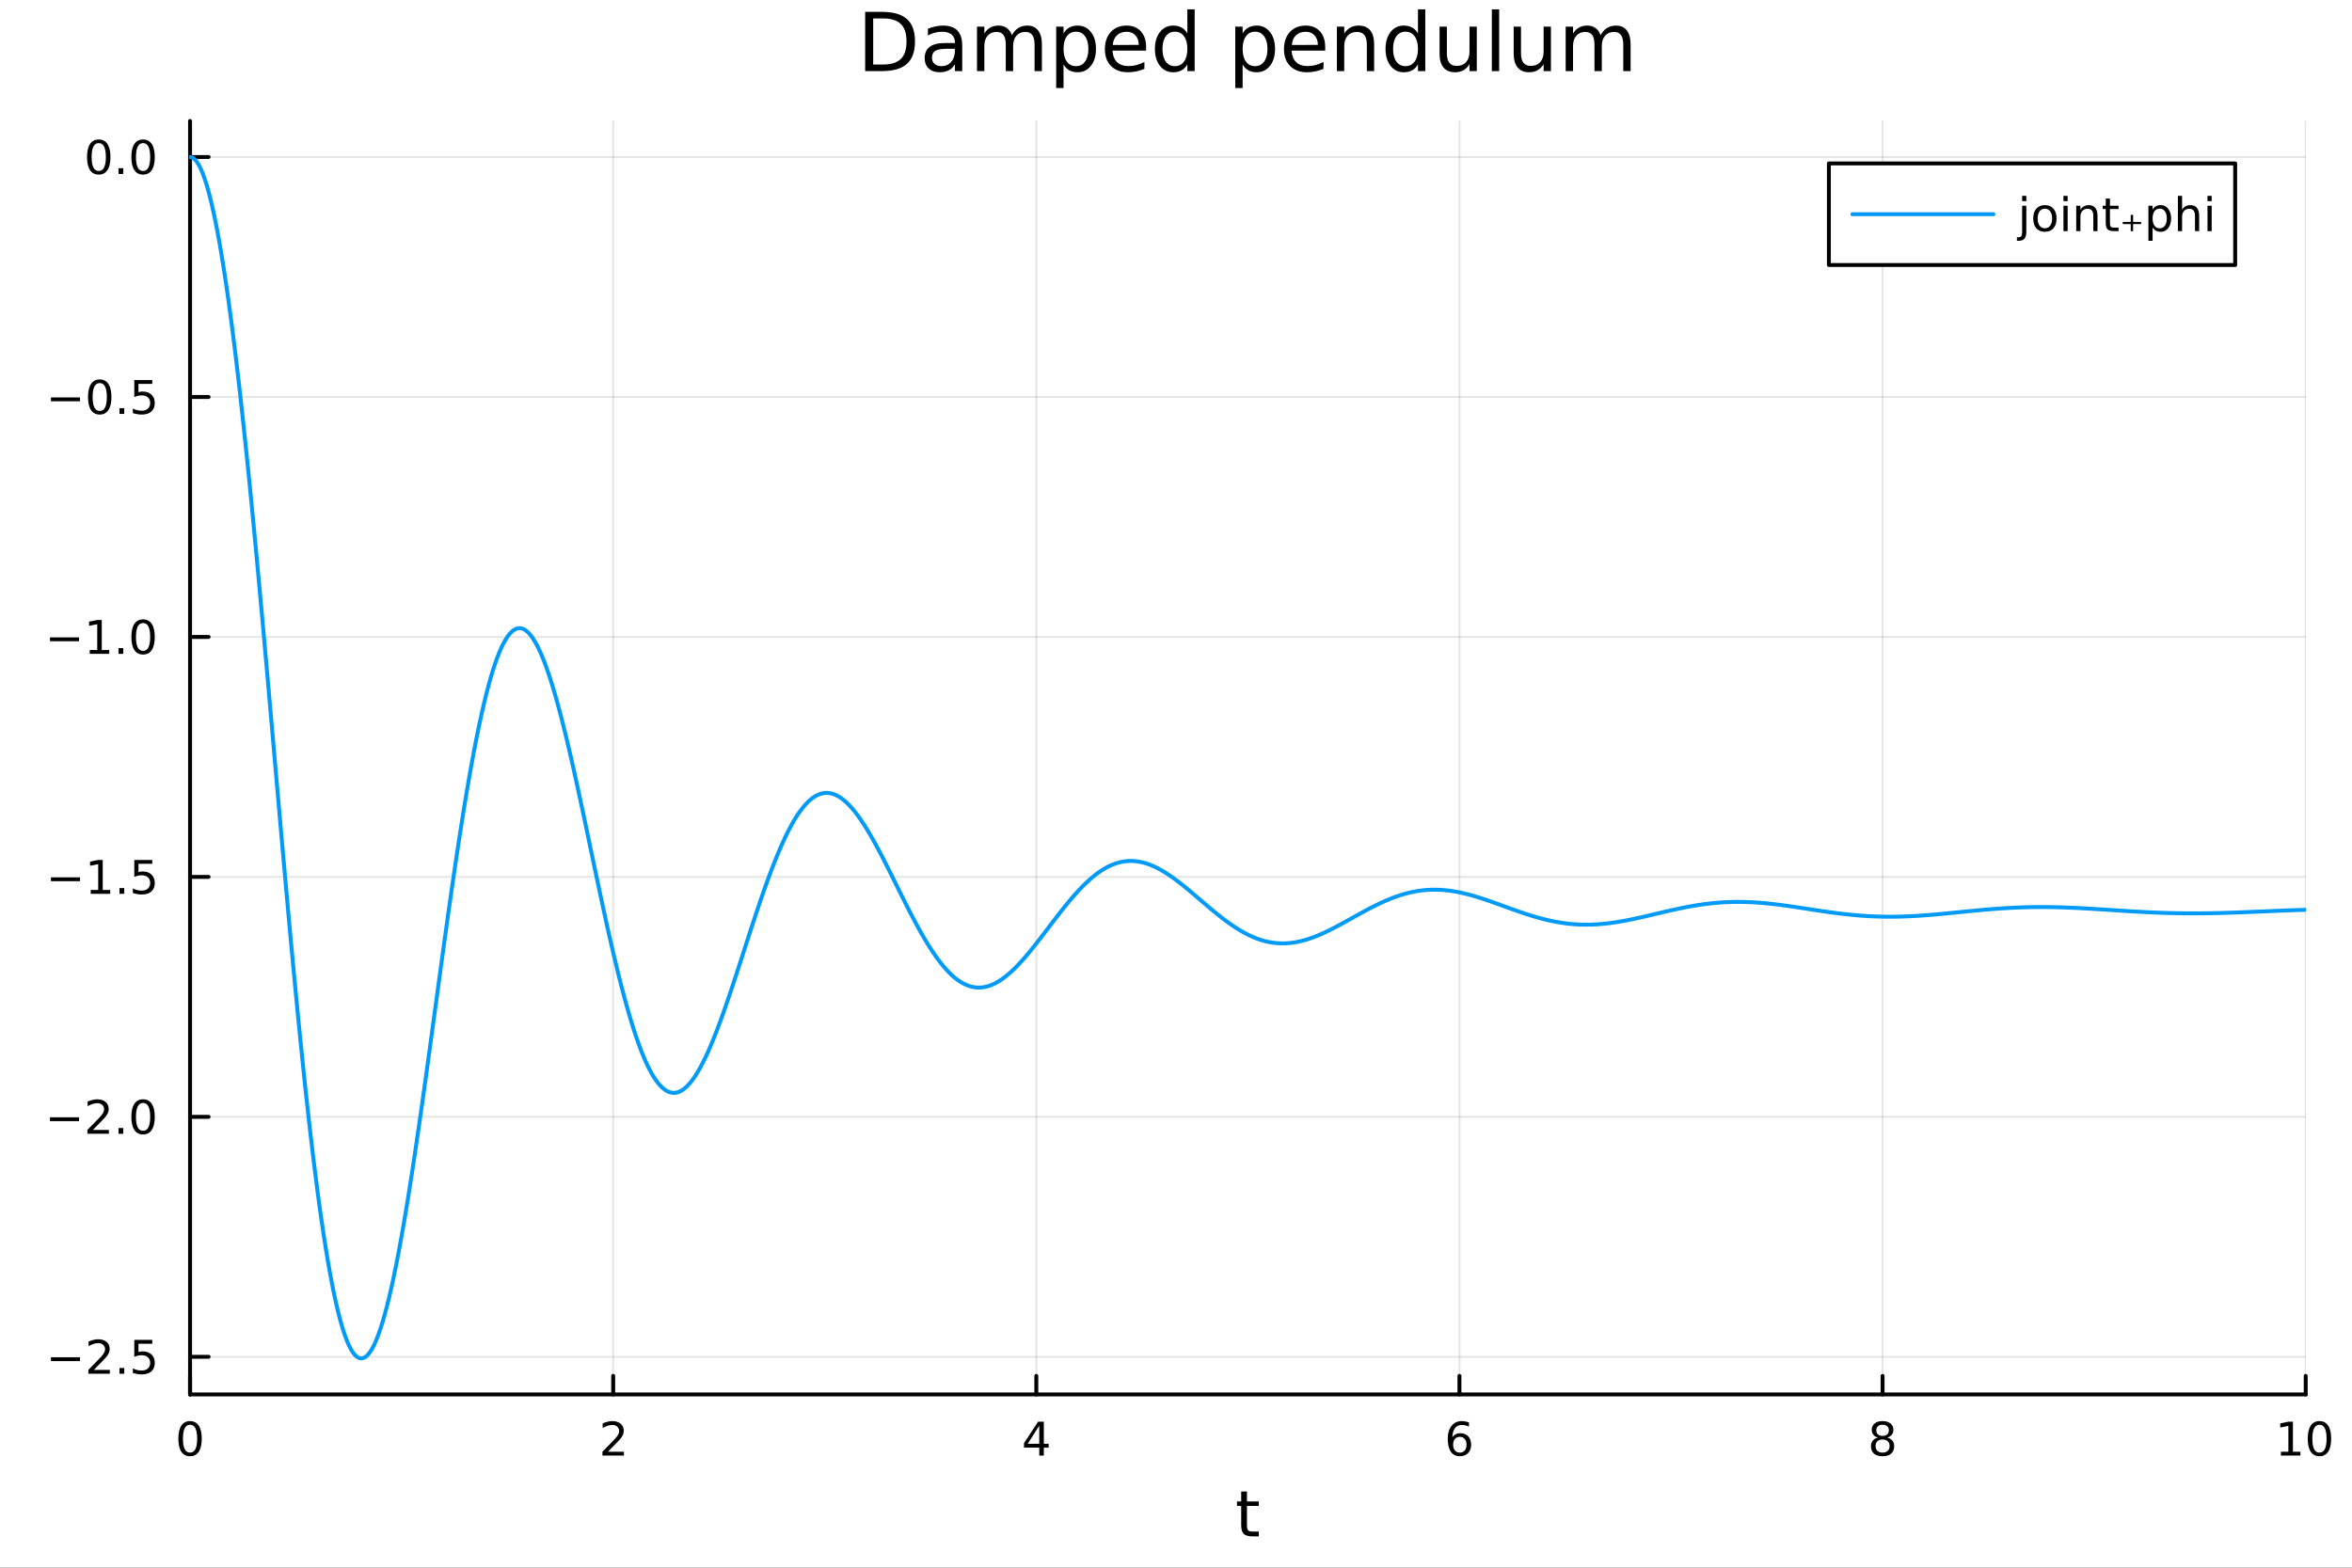 <?xml version="1.0" encoding="utf-8"?>
<svg xmlns="http://www.w3.org/2000/svg" xmlns:xlink="http://www.w3.org/1999/xlink" width="600" height="400" viewBox="0 0 2400 1600">
<rect x="0" y="0" width="2400" height="1600" fill="#333333" stroke="none"/>
<defs>
  <clipPath id="clip970">
    <rect x="0" y="0" width="2400" height="1600"/>
  </clipPath>
</defs>
<path clip-path="url(#clip970)" d="M0 1600 L2400 1600 L2400 0 L0 0  Z" fill="#ffffff" fill-rule="evenodd" fill-opacity="1"/>
<defs>
  <clipPath id="clip971">
    <rect x="480" y="0" width="1681" height="1600"/>
  </clipPath>
</defs>
<path clip-path="url(#clip970)" d="M193.936 1423.18 L2352.76 1423.18 L2352.76 123.472 L193.936 123.472  Z" fill="#ffffff" fill-rule="evenodd" fill-opacity="1"/>
<defs>
  <clipPath id="clip972">
    <rect x="193" y="123" width="2160" height="1301"/>
  </clipPath>
</defs>
<polyline clip-path="url(#clip972)" style="stroke:#000000; stroke-linecap:round; stroke-linejoin:round; stroke-width:2; stroke-opacity:0.1; fill:none" points="193.936,1423.18 193.936,123.472 "/>
<polyline clip-path="url(#clip972)" style="stroke:#000000; stroke-linecap:round; stroke-linejoin:round; stroke-width:2; stroke-opacity:0.1; fill:none" points="625.7,1423.18 625.7,123.472 "/>
<polyline clip-path="url(#clip972)" style="stroke:#000000; stroke-linecap:round; stroke-linejoin:round; stroke-width:2; stroke-opacity:0.1; fill:none" points="1057.46,1423.18 1057.46,123.472 "/>
<polyline clip-path="url(#clip972)" style="stroke:#000000; stroke-linecap:round; stroke-linejoin:round; stroke-width:2; stroke-opacity:0.1; fill:none" points="1489.23,1423.18 1489.23,123.472 "/>
<polyline clip-path="url(#clip972)" style="stroke:#000000; stroke-linecap:round; stroke-linejoin:round; stroke-width:2; stroke-opacity:0.1; fill:none" points="1920.99,1423.18 1920.99,123.472 "/>
<polyline clip-path="url(#clip972)" style="stroke:#000000; stroke-linecap:round; stroke-linejoin:round; stroke-width:2; stroke-opacity:0.1; fill:none" points="2352.76,1423.18 2352.76,123.472 "/>
<polyline clip-path="url(#clip972)" style="stroke:#000000; stroke-linecap:round; stroke-linejoin:round; stroke-width:2; stroke-opacity:0.1; fill:none" points="193.936,1384.78 2352.76,1384.78 "/>
<polyline clip-path="url(#clip972)" style="stroke:#000000; stroke-linecap:round; stroke-linejoin:round; stroke-width:2; stroke-opacity:0.1; fill:none" points="193.936,1139.87 2352.76,1139.87 "/>
<polyline clip-path="url(#clip972)" style="stroke:#000000; stroke-linecap:round; stroke-linejoin:round; stroke-width:2; stroke-opacity:0.1; fill:none" points="193.936,894.969 2352.76,894.969 "/>
<polyline clip-path="url(#clip972)" style="stroke:#000000; stroke-linecap:round; stroke-linejoin:round; stroke-width:2; stroke-opacity:0.1; fill:none" points="193.936,650.065 2352.76,650.065 "/>
<polyline clip-path="url(#clip972)" style="stroke:#000000; stroke-linecap:round; stroke-linejoin:round; stroke-width:2; stroke-opacity:0.1; fill:none" points="193.936,405.161 2352.76,405.161 "/>
<polyline clip-path="url(#clip972)" style="stroke:#000000; stroke-linecap:round; stroke-linejoin:round; stroke-width:2; stroke-opacity:0.1; fill:none" points="193.936,160.256 2352.76,160.256 "/>
<polyline clip-path="url(#clip970)" style="stroke:#000000; stroke-linecap:round; stroke-linejoin:round; stroke-width:4; stroke-opacity:1; fill:none" points="193.936,1423.18 2352.76,1423.18 "/>
<polyline clip-path="url(#clip970)" style="stroke:#000000; stroke-linecap:round; stroke-linejoin:round; stroke-width:4; stroke-opacity:1; fill:none" points="193.936,1423.18 193.936,1404.28 "/>
<polyline clip-path="url(#clip970)" style="stroke:#000000; stroke-linecap:round; stroke-linejoin:round; stroke-width:4; stroke-opacity:1; fill:none" points="625.7,1423.18 625.7,1404.28 "/>
<polyline clip-path="url(#clip970)" style="stroke:#000000; stroke-linecap:round; stroke-linejoin:round; stroke-width:4; stroke-opacity:1; fill:none" points="1057.46,1423.18 1057.46,1404.28 "/>
<polyline clip-path="url(#clip970)" style="stroke:#000000; stroke-linecap:round; stroke-linejoin:round; stroke-width:4; stroke-opacity:1; fill:none" points="1489.23,1423.18 1489.23,1404.28 "/>
<polyline clip-path="url(#clip970)" style="stroke:#000000; stroke-linecap:round; stroke-linejoin:round; stroke-width:4; stroke-opacity:1; fill:none" points="1920.99,1423.18 1920.99,1404.28 "/>
<polyline clip-path="url(#clip970)" style="stroke:#000000; stroke-linecap:round; stroke-linejoin:round; stroke-width:4; stroke-opacity:1; fill:none" points="2352.76,1423.18 2352.76,1404.28 "/>
<path clip-path="url(#clip970)" d="M193.936 1454.1 Q190.325 1454.1 188.496 1457.66 Q186.691 1461.2 186.691 1468.33 Q186.691 1475.44 188.496 1479.01 Q190.325 1482.55 193.936 1482.55 Q197.57 1482.55 199.376 1479.01 Q201.204 1475.44 201.204 1468.33 Q201.204 1461.2 199.376 1457.66 Q197.57 1454.1 193.936 1454.1 M193.936 1450.39 Q199.746 1450.39 202.802 1455 Q205.88 1459.58 205.88 1468.33 Q205.88 1477.06 202.802 1481.67 Q199.746 1486.25 193.936 1486.25 Q188.126 1486.25 185.047 1481.67 Q181.992 1477.06 181.992 1468.33 Q181.992 1459.58 185.047 1455 Q188.126 1450.39 193.936 1450.39 Z" fill="#000000" fill-rule="nonzero" fill-opacity="1" /><path clip-path="url(#clip970)" d="M620.353 1481.64 L636.672 1481.64 L636.672 1485.58 L614.728 1485.58 L614.728 1481.64 Q617.39 1478.89 621.973 1474.26 Q626.58 1469.61 627.76 1468.27 Q630.006 1465.74 630.885 1464.01 Q631.788 1462.25 631.788 1460.56 Q631.788 1457.8 629.843 1456.07 Q627.922 1454.33 624.82 1454.33 Q622.621 1454.33 620.168 1455.09 Q617.737 1455.86 614.959 1457.41 L614.959 1452.69 Q617.783 1451.55 620.237 1450.97 Q622.691 1450.39 624.728 1450.39 Q630.098 1450.39 633.293 1453.08 Q636.487 1455.77 636.487 1460.26 Q636.487 1462.39 635.677 1464.31 Q634.89 1466.2 632.783 1468.8 Q632.205 1469.47 629.103 1472.69 Q626.001 1475.88 620.353 1481.64 Z" fill="#000000" fill-rule="nonzero" fill-opacity="1" /><path clip-path="url(#clip970)" d="M1060.47 1455.09 L1048.67 1473.54 L1060.47 1473.54 L1060.47 1455.09 M1059.25 1451.02 L1065.13 1451.02 L1065.13 1473.54 L1070.06 1473.54 L1070.06 1477.43 L1065.13 1477.43 L1065.13 1485.58 L1060.47 1485.58 L1060.47 1477.43 L1044.87 1477.43 L1044.87 1472.92 L1059.25 1451.02 Z" fill="#000000" fill-rule="nonzero" fill-opacity="1" /><path clip-path="url(#clip970)" d="M1489.63 1466.44 Q1486.48 1466.44 1484.63 1468.59 Q1482.8 1470.74 1482.8 1474.49 Q1482.8 1478.22 1484.63 1480.39 Q1486.48 1482.55 1489.63 1482.55 Q1492.78 1482.55 1494.61 1480.39 Q1496.46 1478.22 1496.46 1474.49 Q1496.46 1470.74 1494.61 1468.59 Q1492.78 1466.44 1489.63 1466.44 M1498.92 1451.78 L1498.92 1456.04 Q1497.16 1455.21 1495.35 1454.77 Q1493.57 1454.33 1491.81 1454.33 Q1487.18 1454.33 1484.73 1457.45 Q1482.3 1460.58 1481.95 1466.9 Q1483.31 1464.89 1485.37 1463.82 Q1487.43 1462.73 1489.91 1462.73 Q1495.12 1462.73 1498.13 1465.9 Q1501.16 1469.05 1501.16 1474.49 Q1501.16 1479.82 1498.01 1483.03 Q1494.86 1486.25 1489.63 1486.25 Q1483.64 1486.25 1480.47 1481.67 Q1477.3 1477.06 1477.3 1468.33 Q1477.3 1460.14 1481.18 1455.28 Q1485.07 1450.39 1491.62 1450.39 Q1493.38 1450.39 1495.17 1450.74 Q1496.97 1451.09 1498.92 1451.78 Z" fill="#000000" fill-rule="nonzero" fill-opacity="1" /><path clip-path="url(#clip970)" d="M1920.99 1469.17 Q1917.66 1469.17 1915.74 1470.95 Q1913.84 1472.73 1913.84 1475.86 Q1913.84 1478.98 1915.74 1480.77 Q1917.66 1482.55 1920.99 1482.55 Q1924.33 1482.55 1926.25 1480.77 Q1928.17 1478.96 1928.17 1475.86 Q1928.17 1472.73 1926.25 1470.95 Q1924.35 1469.17 1920.99 1469.17 M1916.32 1467.18 Q1913.31 1466.44 1911.62 1464.38 Q1909.95 1462.32 1909.95 1459.35 Q1909.95 1455.21 1912.89 1452.8 Q1915.85 1450.39 1920.99 1450.39 Q1926.15 1450.39 1929.09 1452.8 Q1932.03 1455.21 1932.03 1459.35 Q1932.03 1462.32 1930.34 1464.38 Q1928.68 1466.44 1925.69 1467.18 Q1929.07 1467.96 1930.95 1470.26 Q1932.84 1472.55 1932.84 1475.86 Q1932.84 1480.88 1929.77 1483.57 Q1926.71 1486.25 1920.99 1486.25 Q1915.27 1486.25 1912.2 1483.57 Q1909.14 1480.88 1909.14 1475.86 Q1909.14 1472.55 1911.04 1470.26 Q1912.94 1467.96 1916.32 1467.18 M1914.6 1459.79 Q1914.6 1462.48 1916.27 1463.98 Q1917.96 1465.49 1920.99 1465.49 Q1924 1465.49 1925.69 1463.98 Q1927.4 1462.48 1927.4 1459.79 Q1927.4 1457.11 1925.69 1455.6 Q1924 1454.1 1920.99 1454.1 Q1917.96 1454.1 1916.27 1455.6 Q1914.6 1457.11 1914.6 1459.79 Z" fill="#000000" fill-rule="nonzero" fill-opacity="1" /><path clip-path="url(#clip970)" d="M2327.44 1481.64 L2335.08 1481.64 L2335.08 1455.28 L2326.77 1456.95 L2326.77 1452.69 L2335.04 1451.02 L2339.71 1451.02 L2339.71 1481.64 L2347.35 1481.64 L2347.35 1485.58 L2327.44 1485.58 L2327.44 1481.64 Z" fill="#000000" fill-rule="nonzero" fill-opacity="1" /><path clip-path="url(#clip970)" d="M2366.8 1454.1 Q2363.18 1454.1 2361.36 1457.66 Q2359.55 1461.2 2359.55 1468.33 Q2359.55 1475.44 2361.36 1479.01 Q2363.18 1482.55 2366.8 1482.55 Q2370.43 1482.55 2372.23 1479.01 Q2374.06 1475.44 2374.06 1468.33 Q2374.06 1461.2 2372.23 1457.66 Q2370.43 1454.1 2366.8 1454.1 M2366.8 1450.39 Q2372.61 1450.39 2375.66 1455 Q2378.74 1459.58 2378.74 1468.33 Q2378.74 1477.06 2375.66 1481.67 Q2372.61 1486.25 2366.8 1486.25 Q2360.99 1486.25 2357.91 1481.67 Q2354.85 1477.06 2354.85 1468.33 Q2354.85 1459.58 2357.91 1455 Q2360.99 1450.39 2366.8 1450.39 Z" fill="#000000" fill-rule="nonzero" fill-opacity="1" /><path clip-path="url(#clip970)" d="M1272.41 1522.27 L1272.41 1532.4 L1284.47 1532.4 L1284.47 1536.95 L1272.41 1536.95 L1272.41 1556.3 Q1272.41 1560.66 1273.58 1561.9 Q1274.79 1563.14 1278.45 1563.14 L1284.47 1563.14 L1284.47 1568.04 L1278.45 1568.04 Q1271.67 1568.04 1269.1 1565.53 Q1266.52 1562.98 1266.52 1556.3 L1266.52 1536.95 L1262.22 1536.95 L1262.22 1532.4 L1266.52 1532.4 L1266.52 1522.27 L1272.41 1522.27 Z" fill="#000000" fill-rule="nonzero" fill-opacity="1" /><polyline clip-path="url(#clip970)" style="stroke:#000000; stroke-linecap:round; stroke-linejoin:round; stroke-width:4; stroke-opacity:1; fill:none" points="193.936,1423.18 193.936,123.472 "/>
<polyline clip-path="url(#clip970)" style="stroke:#000000; stroke-linecap:round; stroke-linejoin:round; stroke-width:4; stroke-opacity:1; fill:none" points="193.936,1384.78 212.834,1384.78 "/>
<polyline clip-path="url(#clip970)" style="stroke:#000000; stroke-linecap:round; stroke-linejoin:round; stroke-width:4; stroke-opacity:1; fill:none" points="193.936,1139.87 212.834,1139.87 "/>
<polyline clip-path="url(#clip970)" style="stroke:#000000; stroke-linecap:round; stroke-linejoin:round; stroke-width:4; stroke-opacity:1; fill:none" points="193.936,894.969 212.834,894.969 "/>
<polyline clip-path="url(#clip970)" style="stroke:#000000; stroke-linecap:round; stroke-linejoin:round; stroke-width:4; stroke-opacity:1; fill:none" points="193.936,650.065 212.834,650.065 "/>
<polyline clip-path="url(#clip970)" style="stroke:#000000; stroke-linecap:round; stroke-linejoin:round; stroke-width:4; stroke-opacity:1; fill:none" points="193.936,405.161 212.834,405.161 "/>
<polyline clip-path="url(#clip970)" style="stroke:#000000; stroke-linecap:round; stroke-linejoin:round; stroke-width:4; stroke-opacity:1; fill:none" points="193.936,160.256 212.834,160.256 "/>
<path clip-path="url(#clip970)" d="M51.987 1385.23 L81.663 1385.23 L81.663 1389.16 L51.987 1389.16 L51.987 1385.23 Z" fill="#000000" fill-rule="nonzero" fill-opacity="1" /><path clip-path="url(#clip970)" d="M95.784 1398.12 L112.103 1398.12 L112.103 1402.06 L90.159 1402.06 L90.159 1398.12 Q92.821 1395.37 97.404 1390.74 Q102.01 1386.09 103.191 1384.74 Q105.436 1382.22 106.316 1380.48 Q107.219 1378.72 107.219 1377.03 Q107.219 1374.28 105.274 1372.54 Q103.353 1370.81 100.251 1370.81 Q98.052 1370.81 95.598 1371.57 Q93.168 1372.34 90.39 1373.89 L90.39 1369.16 Q93.214 1368.03 95.668 1367.45 Q98.121 1366.87 100.159 1366.87 Q105.529 1366.87 108.723 1369.56 Q111.918 1372.24 111.918 1376.73 Q111.918 1378.86 111.108 1380.78 Q110.321 1382.68 108.214 1385.28 Q107.635 1385.95 104.534 1389.16 Q101.432 1392.36 95.784 1398.12 Z" fill="#000000" fill-rule="nonzero" fill-opacity="1" /><path clip-path="url(#clip970)" d="M121.918 1396.18 L126.802 1396.18 L126.802 1402.06 L121.918 1402.06 L121.918 1396.18 Z" fill="#000000" fill-rule="nonzero" fill-opacity="1" /><path clip-path="url(#clip970)" d="M137.033 1367.5 L155.39 1367.5 L155.39 1371.43 L141.316 1371.43 L141.316 1379.91 Q142.334 1379.56 143.353 1379.4 Q144.371 1379.21 145.39 1379.21 Q151.177 1379.21 154.556 1382.38 Q157.936 1385.55 157.936 1390.97 Q157.936 1396.55 154.464 1399.65 Q150.992 1402.73 144.672 1402.73 Q142.496 1402.73 140.228 1402.36 Q137.982 1401.99 135.575 1401.25 L135.575 1396.55 Q137.658 1397.68 139.881 1398.24 Q142.103 1398.79 144.58 1398.79 Q148.584 1398.79 150.922 1396.69 Q153.26 1394.58 153.26 1390.97 Q153.26 1387.36 150.922 1385.25 Q148.584 1383.15 144.58 1383.15 Q142.705 1383.15 140.83 1383.56 Q138.978 1383.98 137.033 1384.86 L137.033 1367.5 Z" fill="#000000" fill-rule="nonzero" fill-opacity="1" /><path clip-path="url(#clip970)" d="M50.992 1140.32 L80.668 1140.32 L80.668 1144.26 L50.992 1144.26 L50.992 1140.32 Z" fill="#000000" fill-rule="nonzero" fill-opacity="1" /><path clip-path="url(#clip970)" d="M94.788 1153.22 L111.108 1153.22 L111.108 1157.15 L89.163 1157.15 L89.163 1153.22 Q91.825 1150.46 96.409 1145.83 Q101.015 1141.18 102.196 1139.84 Q104.441 1137.32 105.321 1135.58 Q106.223 1133.82 106.223 1132.13 Q106.223 1129.38 104.279 1127.64 Q102.358 1125.9 99.256 1125.9 Q97.057 1125.9 94.603 1126.67 Q92.172 1127.43 89.395 1128.98 L89.395 1124.26 Q92.219 1123.13 94.672 1122.55 Q97.126 1121.97 99.163 1121.97 Q104.534 1121.97 107.728 1124.65 Q110.922 1127.34 110.922 1131.83 Q110.922 1133.96 110.112 1135.88 Q109.325 1137.78 107.219 1140.37 Q106.64 1141.04 103.538 1144.26 Q100.436 1147.45 94.788 1153.22 Z" fill="#000000" fill-rule="nonzero" fill-opacity="1" /><path clip-path="url(#clip970)" d="M120.922 1151.27 L125.807 1151.27 L125.807 1157.15 L120.922 1157.15 L120.922 1151.27 Z" fill="#000000" fill-rule="nonzero" fill-opacity="1" /><path clip-path="url(#clip970)" d="M145.992 1125.67 Q142.381 1125.67 140.552 1129.24 Q138.746 1132.78 138.746 1139.91 Q138.746 1147.01 140.552 1150.58 Q142.381 1154.12 145.992 1154.12 Q149.626 1154.12 151.431 1150.58 Q153.26 1147.01 153.26 1139.91 Q153.26 1132.78 151.431 1129.24 Q149.626 1125.67 145.992 1125.67 M145.992 1121.97 Q151.802 1121.97 154.857 1126.57 Q157.936 1131.16 157.936 1139.91 Q157.936 1148.64 154.857 1153.24 Q151.802 1157.82 145.992 1157.82 Q140.181 1157.82 137.103 1153.24 Q134.047 1148.64 134.047 1139.91 Q134.047 1131.16 137.103 1126.57 Q140.181 1121.97 145.992 1121.97 Z" fill="#000000" fill-rule="nonzero" fill-opacity="1" /><path clip-path="url(#clip970)" d="M51.987 895.421 L81.663 895.421 L81.663 899.356 L51.987 899.356 L51.987 895.421 Z" fill="#000000" fill-rule="nonzero" fill-opacity="1" /><path clip-path="url(#clip970)" d="M92.566 908.314 L100.205 908.314 L100.205 881.948 L91.895 883.615 L91.895 879.356 L100.159 877.689 L104.834 877.689 L104.834 908.314 L112.473 908.314 L112.473 912.249 L92.566 912.249 L92.566 908.314 Z" fill="#000000" fill-rule="nonzero" fill-opacity="1" /><path clip-path="url(#clip970)" d="M121.918 906.37 L126.802 906.37 L126.802 912.249 L121.918 912.249 L121.918 906.37 Z" fill="#000000" fill-rule="nonzero" fill-opacity="1" /><path clip-path="url(#clip970)" d="M137.033 877.689 L155.39 877.689 L155.39 881.624 L141.316 881.624 L141.316 890.097 Q142.334 889.749 143.353 889.587 Q144.371 889.402 145.39 889.402 Q151.177 889.402 154.556 892.573 Q157.936 895.745 157.936 901.161 Q157.936 906.74 154.464 909.842 Q150.992 912.92 144.672 912.92 Q142.496 912.92 140.228 912.55 Q137.982 912.18 135.575 911.439 L135.575 906.74 Q137.658 907.874 139.881 908.43 Q142.103 908.985 144.58 908.985 Q148.584 908.985 150.922 906.879 Q153.26 904.772 153.26 901.161 Q153.26 897.55 150.922 895.444 Q148.584 893.337 144.58 893.337 Q142.705 893.337 140.83 893.754 Q138.978 894.171 137.033 895.05 L137.033 877.689 Z" fill="#000000" fill-rule="nonzero" fill-opacity="1" /><path clip-path="url(#clip970)" d="M50.992 650.516 L80.668 650.516 L80.668 654.451 L50.992 654.451 L50.992 650.516 Z" fill="#000000" fill-rule="nonzero" fill-opacity="1" /><path clip-path="url(#clip970)" d="M91.571 663.41 L99.21 663.41 L99.21 637.044 L90.899 638.711 L90.899 634.452 L99.163 632.785 L103.839 632.785 L103.839 663.41 L111.478 663.41 L111.478 667.345 L91.571 667.345 L91.571 663.41 Z" fill="#000000" fill-rule="nonzero" fill-opacity="1" /><path clip-path="url(#clip970)" d="M120.922 661.465 L125.807 661.465 L125.807 667.345 L120.922 667.345 L120.922 661.465 Z" fill="#000000" fill-rule="nonzero" fill-opacity="1" /><path clip-path="url(#clip970)" d="M145.992 635.864 Q142.381 635.864 140.552 639.428 Q138.746 642.97 138.746 650.1 Q138.746 657.206 140.552 660.771 Q142.381 664.313 145.992 664.313 Q149.626 664.313 151.431 660.771 Q153.26 657.206 153.26 650.1 Q153.26 642.97 151.431 639.428 Q149.626 635.864 145.992 635.864 M145.992 632.16 Q151.802 632.16 154.857 636.766 Q157.936 641.35 157.936 650.1 Q157.936 658.826 154.857 663.433 Q151.802 668.016 145.992 668.016 Q140.181 668.016 137.103 663.433 Q134.047 658.826 134.047 650.1 Q134.047 641.35 137.103 636.766 Q140.181 632.16 145.992 632.16 Z" fill="#000000" fill-rule="nonzero" fill-opacity="1" /><path clip-path="url(#clip970)" d="M51.987 405.612 L81.663 405.612 L81.663 409.547 L51.987 409.547 L51.987 405.612 Z" fill="#000000" fill-rule="nonzero" fill-opacity="1" /><path clip-path="url(#clip970)" d="M101.756 390.959 Q98.145 390.959 96.316 394.524 Q94.51 398.066 94.51 405.195 Q94.51 412.302 96.316 415.867 Q98.145 419.408 101.756 419.408 Q105.39 419.408 107.196 415.867 Q109.024 412.302 109.024 405.195 Q109.024 398.066 107.196 394.524 Q105.39 390.959 101.756 390.959 M101.756 387.256 Q107.566 387.256 110.621 391.862 Q113.7 396.445 113.7 405.195 Q113.7 413.922 110.621 418.529 Q107.566 423.112 101.756 423.112 Q95.946 423.112 92.867 418.529 Q89.811 413.922 89.811 405.195 Q89.811 396.445 92.867 391.862 Q95.946 387.256 101.756 387.256 Z" fill="#000000" fill-rule="nonzero" fill-opacity="1" /><path clip-path="url(#clip970)" d="M121.918 416.561 L126.802 416.561 L126.802 422.441 L121.918 422.441 L121.918 416.561 Z" fill="#000000" fill-rule="nonzero" fill-opacity="1" /><path clip-path="url(#clip970)" d="M137.033 387.881 L155.39 387.881 L155.39 391.816 L141.316 391.816 L141.316 400.288 Q142.334 399.941 143.353 399.779 Q144.371 399.594 145.39 399.594 Q151.177 399.594 154.556 402.765 Q157.936 405.936 157.936 411.353 Q157.936 416.931 154.464 420.033 Q150.992 423.112 144.672 423.112 Q142.496 423.112 140.228 422.742 Q137.982 422.371 135.575 421.63 L135.575 416.931 Q137.658 418.066 139.881 418.621 Q142.103 419.177 144.58 419.177 Q148.584 419.177 150.922 417.07 Q153.26 414.964 153.26 411.353 Q153.26 407.742 150.922 405.635 Q148.584 403.529 144.58 403.529 Q142.705 403.529 140.83 403.945 Q138.978 404.362 137.033 405.242 L137.033 387.881 Z" fill="#000000" fill-rule="nonzero" fill-opacity="1" /><path clip-path="url(#clip970)" d="M100.76 146.055 Q97.149 146.055 95.321 149.62 Q93.515 153.161 93.515 160.291 Q93.515 167.397 95.321 170.962 Q97.149 174.504 100.76 174.504 Q104.395 174.504 106.2 170.962 Q108.029 167.397 108.029 160.291 Q108.029 153.161 106.2 149.62 Q104.395 146.055 100.76 146.055 M100.76 142.351 Q106.571 142.351 109.626 146.958 Q112.705 151.541 112.705 160.291 Q112.705 169.018 109.626 173.624 Q106.571 178.208 100.76 178.208 Q94.95 178.208 91.871 173.624 Q88.816 169.018 88.816 160.291 Q88.816 151.541 91.871 146.958 Q94.95 142.351 100.76 142.351 Z" fill="#000000" fill-rule="nonzero" fill-opacity="1" /><path clip-path="url(#clip970)" d="M120.922 171.657 L125.807 171.657 L125.807 177.536 L120.922 177.536 L120.922 171.657 Z" fill="#000000" fill-rule="nonzero" fill-opacity="1" /><path clip-path="url(#clip970)" d="M145.992 146.055 Q142.381 146.055 140.552 149.62 Q138.746 153.161 138.746 160.291 Q138.746 167.397 140.552 170.962 Q142.381 174.504 145.992 174.504 Q149.626 174.504 151.431 170.962 Q153.26 167.397 153.26 160.291 Q153.26 153.161 151.431 149.62 Q149.626 146.055 145.992 146.055 M145.992 142.351 Q151.802 142.351 154.857 146.958 Q157.936 151.541 157.936 160.291 Q157.936 169.018 154.857 173.624 Q151.802 178.208 145.992 178.208 Q140.181 178.208 137.103 173.624 Q134.047 169.018 134.047 160.291 Q134.047 151.541 137.103 146.958 Q140.181 142.351 145.992 142.351 Z" fill="#000000" fill-rule="nonzero" fill-opacity="1" /><path clip-path="url(#clip970)" d="M891.001 18.82 L891.001 65.852 L900.886 65.852 Q913.403 65.852 919.196 60.18 Q925.029 54.509 925.029 42.275 Q925.029 30.122 919.196 24.492 Q913.403 18.82 900.886 18.82 L891.001 18.82 M882.819 12.096 L899.63 12.096 Q917.211 12.096 925.434 19.428 Q933.657 26.72 933.657 42.275 Q933.657 57.912 925.394 65.244 Q917.13 72.576 899.63 72.576 L882.819 72.576 L882.819 12.096 Z" fill="#000000" fill-rule="nonzero" fill-opacity="1" /><path clip-path="url(#clip970)" d="M966.996 49.769 Q957.963 49.769 954.479 51.835 Q950.995 53.901 950.995 58.884 Q950.995 62.854 953.588 65.203 Q956.221 67.512 960.717 67.512 Q966.915 67.512 970.642 63.137 Q974.409 58.722 974.409 51.43 L974.409 49.769 L966.996 49.769 M981.863 46.691 L981.863 72.576 L974.409 72.576 L974.409 65.689 Q971.857 69.821 968.05 71.806 Q964.242 73.751 958.732 73.751 Q951.765 73.751 947.633 69.862 Q943.542 65.933 943.542 59.37 Q943.542 51.714 948.646 47.825 Q953.79 43.936 963.958 43.936 L974.409 43.936 L974.409 43.207 Q974.409 38.062 971.007 35.267 Q967.644 32.431 961.528 32.431 Q957.639 32.431 953.952 33.363 Q950.266 34.295 946.863 36.158 L946.863 29.272 Q950.955 27.692 954.803 26.922 Q958.651 26.112 962.297 26.112 Q972.141 26.112 977.002 31.216 Q981.863 36.32 981.863 46.691 Z" fill="#000000" fill-rule="nonzero" fill-opacity="1" /><path clip-path="url(#clip970)" d="M1032.54 35.915 Q1035.34 30.892 1039.22 28.502 Q1043.11 26.112 1048.38 26.112 Q1055.47 26.112 1059.32 31.095 Q1063.16 36.037 1063.16 45.192 L1063.16 72.576 L1055.67 72.576 L1055.67 45.435 Q1055.67 38.913 1053.36 35.753 Q1051.05 32.594 1046.31 32.594 Q1040.52 32.594 1037.16 36.442 Q1033.8 40.29 1033.8 46.934 L1033.8 72.576 L1026.3 72.576 L1026.3 45.435 Q1026.3 38.873 1023.99 35.753 Q1021.68 32.594 1016.86 32.594 Q1011.15 32.594 1007.79 36.482 Q1004.43 40.331 1004.43 46.934 L1004.43 72.576 L996.933 72.576 L996.933 27.206 L1004.43 27.206 L1004.43 34.254 Q1006.98 30.082 1010.54 28.097 Q1014.11 26.112 1019.01 26.112 Q1023.95 26.112 1027.4 28.624 Q1030.88 31.135 1032.54 35.915 Z" fill="#000000" fill-rule="nonzero" fill-opacity="1" /><path clip-path="url(#clip970)" d="M1085.24 65.77 L1085.24 89.833 L1077.75 89.833 L1077.75 27.206 L1085.24 27.206 L1085.24 34.092 Q1087.59 30.041 1091.16 28.097 Q1094.76 26.112 1099.74 26.112 Q1108.01 26.112 1113.15 32.675 Q1118.34 39.237 1118.34 49.931 Q1118.34 60.626 1113.15 67.188 Q1108.01 73.751 1099.74 73.751 Q1094.76 73.751 1091.16 71.806 Q1087.59 69.821 1085.24 65.77 M1110.6 49.931 Q1110.6 41.708 1107.2 37.05 Q1103.84 32.35 1097.92 32.35 Q1092.01 32.35 1088.6 37.05 Q1085.24 41.708 1085.24 49.931 Q1085.24 58.155 1088.6 62.854 Q1092.01 67.512 1097.92 67.512 Q1103.84 67.512 1107.2 62.854 Q1110.6 58.155 1110.6 49.931 Z" fill="#000000" fill-rule="nonzero" fill-opacity="1" /><path clip-path="url(#clip970)" d="M1169.5 48.028 L1169.5 51.673 L1135.23 51.673 Q1135.72 59.37 1139.85 63.421 Q1144.02 67.431 1151.43 67.431 Q1155.73 67.431 1159.74 66.378 Q1163.79 65.325 1167.76 63.218 L1167.76 70.267 Q1163.75 71.968 1159.54 72.86 Q1155.32 73.751 1150.99 73.751 Q1140.13 73.751 1133.77 67.431 Q1127.45 61.112 1127.45 50.337 Q1127.45 39.197 1133.45 32.675 Q1139.48 26.112 1149.69 26.112 Q1158.85 26.112 1164.15 32.026 Q1169.5 37.9 1169.5 48.028 M1162.05 45.84 Q1161.97 39.723 1158.6 36.077 Q1155.28 32.431 1149.77 32.431 Q1143.53 32.431 1139.77 35.956 Q1136.04 39.48 1135.47 45.88 L1162.05 45.84 Z" fill="#000000" fill-rule="nonzero" fill-opacity="1" /><path clip-path="url(#clip970)" d="M1211.59 34.092 L1211.59 9.544 L1219.04 9.544 L1219.04 72.576 L1211.59 72.576 L1211.59 65.77 Q1209.24 69.821 1205.64 71.806 Q1202.07 73.751 1197.05 73.751 Q1188.82 73.751 1183.64 67.188 Q1178.49 60.626 1178.49 49.931 Q1178.49 39.237 1183.64 32.675 Q1188.82 26.112 1197.05 26.112 Q1202.07 26.112 1205.64 28.097 Q1209.24 30.041 1211.59 34.092 M1186.19 49.931 Q1186.19 58.155 1189.55 62.854 Q1192.96 67.512 1198.87 67.512 Q1204.78 67.512 1208.19 62.854 Q1211.59 58.155 1211.59 49.931 Q1211.59 41.708 1208.19 37.05 Q1204.78 32.35 1198.87 32.35 Q1192.96 32.35 1189.55 37.05 Q1186.19 41.708 1186.19 49.931 Z" fill="#000000" fill-rule="nonzero" fill-opacity="1" /><path clip-path="url(#clip970)" d="M1267.98 65.77 L1267.98 89.833 L1260.48 89.833 L1260.48 27.206 L1267.98 27.206 L1267.98 34.092 Q1270.33 30.041 1273.89 28.097 Q1277.5 26.112 1282.48 26.112 Q1290.74 26.112 1295.89 32.675 Q1301.07 39.237 1301.07 49.931 Q1301.07 60.626 1295.89 67.188 Q1290.74 73.751 1282.48 73.751 Q1277.5 73.751 1273.89 71.806 Q1270.33 69.821 1267.98 65.77 M1293.34 49.931 Q1293.34 41.708 1289.93 37.05 Q1286.57 32.35 1280.66 32.35 Q1274.74 32.35 1271.34 37.05 Q1267.98 41.708 1267.98 49.931 Q1267.98 58.155 1271.34 62.854 Q1274.74 67.512 1280.66 67.512 Q1286.57 67.512 1289.93 62.854 Q1293.34 58.155 1293.34 49.931 Z" fill="#000000" fill-rule="nonzero" fill-opacity="1" /><path clip-path="url(#clip970)" d="M1352.24 48.028 L1352.24 51.673 L1317.97 51.673 Q1318.45 59.37 1322.58 63.421 Q1326.76 67.431 1334.17 67.431 Q1338.46 67.431 1342.47 66.378 Q1346.53 65.325 1350.5 63.218 L1350.5 70.267 Q1346.49 71.968 1342.27 72.86 Q1338.06 73.751 1333.72 73.751 Q1322.87 73.751 1316.51 67.431 Q1310.19 61.112 1310.19 50.337 Q1310.19 39.197 1316.18 32.675 Q1322.22 26.112 1332.43 26.112 Q1341.58 26.112 1346.89 32.026 Q1352.24 37.9 1352.24 48.028 M1344.78 45.84 Q1344.7 39.723 1341.34 36.077 Q1338.02 32.431 1332.51 32.431 Q1326.27 32.431 1322.5 35.956 Q1318.78 39.48 1318.21 45.88 L1344.78 45.84 Z" fill="#000000" fill-rule="nonzero" fill-opacity="1" /><path clip-path="url(#clip970)" d="M1402.18 45.192 L1402.18 72.576 L1394.73 72.576 L1394.73 45.435 Q1394.73 38.994 1392.22 35.794 Q1389.71 32.594 1384.69 32.594 Q1378.65 32.594 1375.17 36.442 Q1371.68 40.29 1371.68 46.934 L1371.68 72.576 L1364.19 72.576 L1364.19 27.206 L1371.68 27.206 L1371.68 34.254 Q1374.36 30.163 1377.96 28.138 Q1381.61 26.112 1386.35 26.112 Q1394.16 26.112 1398.17 30.973 Q1402.18 35.794 1402.18 45.192 Z" fill="#000000" fill-rule="nonzero" fill-opacity="1" /><path clip-path="url(#clip970)" d="M1446.91 34.092 L1446.91 9.544 L1454.36 9.544 L1454.36 72.576 L1446.91 72.576 L1446.91 65.77 Q1444.56 69.821 1440.95 71.806 Q1437.39 73.751 1432.36 73.751 Q1424.14 73.751 1418.96 67.188 Q1413.81 60.626 1413.81 49.931 Q1413.81 39.237 1418.96 32.675 Q1424.14 26.112 1432.36 26.112 Q1437.39 26.112 1440.95 28.097 Q1444.56 30.041 1446.91 34.092 M1421.51 49.931 Q1421.51 58.155 1424.87 62.854 Q1428.27 67.512 1434.19 67.512 Q1440.1 67.512 1443.5 62.854 Q1446.91 58.155 1446.91 49.931 Q1446.91 41.708 1443.5 37.05 Q1440.1 32.35 1434.19 32.35 Q1428.27 32.35 1424.87 37.05 Q1421.51 41.708 1421.51 49.931 Z" fill="#000000" fill-rule="nonzero" fill-opacity="1" /><path clip-path="url(#clip970)" d="M1468.94 54.671 L1468.94 27.206 L1476.4 27.206 L1476.4 54.387 Q1476.4 60.828 1478.91 64.069 Q1481.42 67.269 1486.44 67.269 Q1492.48 67.269 1495.96 63.421 Q1499.49 59.573 1499.49 52.929 L1499.49 27.206 L1506.94 27.206 L1506.94 72.576 L1499.49 72.576 L1499.49 65.608 Q1496.77 69.74 1493.17 71.766 Q1489.6 73.751 1484.86 73.751 Q1477.05 73.751 1472.99 68.89 Q1468.94 64.029 1468.94 54.671 M1487.7 26.112 L1487.7 26.112 Z" fill="#000000" fill-rule="nonzero" fill-opacity="1" /><path clip-path="url(#clip970)" d="M1522.29 9.544 L1529.75 9.544 L1529.75 72.576 L1522.29 72.576 L1522.29 9.544 Z" fill="#000000" fill-rule="nonzero" fill-opacity="1" /><path clip-path="url(#clip970)" d="M1544.57 54.671 L1544.57 27.206 L1552.03 27.206 L1552.03 54.387 Q1552.03 60.828 1554.54 64.069 Q1557.05 67.269 1562.07 67.269 Q1568.11 67.269 1571.59 63.421 Q1575.12 59.573 1575.12 52.929 L1575.12 27.206 L1582.57 27.206 L1582.57 72.576 L1575.12 72.576 L1575.12 65.608 Q1572.4 69.74 1568.8 71.766 Q1565.23 73.751 1560.49 73.751 Q1552.68 73.751 1548.63 68.89 Q1544.57 64.029 1544.57 54.671 M1563.33 26.112 L1563.33 26.112 Z" fill="#000000" fill-rule="nonzero" fill-opacity="1" /><path clip-path="url(#clip970)" d="M1633.25 35.915 Q1636.04 30.892 1639.93 28.502 Q1643.82 26.112 1649.09 26.112 Q1656.18 26.112 1660.03 31.095 Q1663.87 36.037 1663.87 45.192 L1663.87 72.576 L1656.38 72.576 L1656.38 45.435 Q1656.38 38.913 1654.07 35.753 Q1651.76 32.594 1647.02 32.594 Q1641.23 32.594 1637.87 36.442 Q1634.5 40.29 1634.5 46.934 L1634.5 72.576 L1627.01 72.576 L1627.01 45.435 Q1627.01 38.873 1624.7 35.753 Q1622.39 32.594 1617.57 32.594 Q1611.86 32.594 1608.5 36.482 Q1605.14 40.331 1605.14 46.934 L1605.14 72.576 L1597.64 72.576 L1597.64 27.206 L1605.14 27.206 L1605.14 34.254 Q1607.69 30.082 1611.25 28.097 Q1614.82 26.112 1619.72 26.112 Q1624.66 26.112 1628.1 28.624 Q1631.59 31.135 1633.25 35.915 Z" fill="#000000" fill-rule="nonzero" fill-opacity="1" /><polyline clip-path="url(#clip972)" style="stroke:#009af9; stroke-linecap:round; stroke-linejoin:round; stroke-width:4; stroke-opacity:1; fill:none" points="193.936,160.256 196.097,160.734 198.258,162.159 200.419,164.52 202.58,167.805 204.741,172.005 206.902,177.108 209.063,183.102 211.224,189.977 213.385,197.722 215.546,206.325 217.707,215.774 219.868,226.057 222.029,237.163 224.19,249.079 226.351,261.789 228.512,275.281 230.673,289.539 232.834,304.548 234.995,320.291 237.156,336.748 239.317,353.901 241.478,371.729 243.639,390.213 245.8,409.326 247.961,429.043 250.122,449.337 252.282,470.182 254.443,491.549 256.604,513.406 258.765,535.717 260.926,558.448 263.087,581.563 265.248,605.025 267.409,628.796 269.57,652.831 271.731,677.088 273.892,701.525 276.053,726.097 278.214,750.762 280.375,775.476 282.536,800.196 284.697,824.879 286.858,849.476 289.019,873.922 291.18,898.183 293.341,922.217 295.502,945.982 297.663,969.434 299.824,992.53 301.985,1015.23 304.146,1037.49 306.307,1059.27 308.468,1080.55 310.629,1101.29 312.79,1121.46 314.951,1141.03 317.112,1159.96 319.273,1178.23 321.434,1195.82 323.595,1212.71 325.756,1228.88 327.917,1244.32 330.078,1259 332.239,1272.92 334.4,1286.04 336.561,1298.37 338.722,1309.91 340.883,1320.64 343.044,1330.57 345.205,1339.69 347.366,1347.99 349.527,1355.47 351.688,1362.14 353.849,1367.99 356.01,1373.01 358.171,1377.22 360.332,1380.64 362.493,1383.26 364.653,1385.09 366.814,1386.13 368.975,1386.4 371.136,1385.9 373.297,1384.63 375.458,1382.62 377.619,1379.87 379.78,1376.4 381.941,1372.21 384.102,1367.31 386.263,1361.73 388.424,1355.47 390.585,1348.57 392.746,1341.03 394.907,1332.88 397.068,1324.13 399.229,1314.8 401.39,1304.92 403.551,1294.5 405.712,1283.55 407.873,1272.1 410.034,1260.16 412.195,1247.76 414.356,1234.94 416.517,1221.71 418.678,1208.11 420.839,1194.15 423,1179.88 425.161,1165.31 427.322,1150.46 429.483,1135.38 431.644,1120.09 433.805,1104.62 435.966,1089.01 438.127,1073.27 440.288,1057.45 442.449,1041.57 444.61,1025.66 446.771,1009.76 448.932,993.886 451.093,978.076 453.254,962.358 455.415,946.761 457.576,931.322 459.737,916.067 461.898,901.023 464.059,886.212 466.22,871.658 468.381,857.387 470.542,843.421 472.703,829.785 474.864,816.504 477.024,803.6 479.185,791.099 481.346,779.025 483.507,767.371 485.668,756.166 487.829,745.427 489.99,735.164 492.151,725.388 494.312,716.11 496.473,707.341 498.634,699.09 500.795,691.371 502.956,684.192 505.117,677.565 507.278,671.501 509.439,666.001 511.6,661.026 513.761,656.611 515.922,652.754 518.083,649.452 520.244,646.701 522.405,644.5 524.566,642.845 526.727,641.734 528.888,641.164 531.049,641.131 533.21,641.634 535.371,642.67 537.532,644.235 539.693,646.288 541.854,648.837 544.015,651.876 546.176,655.392 548.337,659.371 550.498,663.8 552.659,668.665 554.82,673.953 556.981,679.65 559.142,685.743 561.303,692.218 563.464,699.062 565.625,706.261 567.786,713.797 569.947,721.65 572.108,729.804 574.269,738.241 576.43,746.94 578.591,755.882 580.752,765.047 582.913,774.416 585.074,783.968 587.235,793.685 589.396,803.545 591.556,813.531 593.717,823.621 595.878,833.796 598.039,844.043 600.2,854.331 602.361,864.642 604.522,874.955 606.683,885.253 608.844,895.515 611.005,905.723 613.166,915.858 615.327,925.901 617.488,935.832 619.649,945.632 621.81,955.282 623.971,964.764 626.132,974.057 628.293,983.156 630.454,992.053 632.615,1000.72 634.776,1009.14 636.937,1017.31 639.098,1025.21 641.259,1032.84 643.42,1040.18 645.581,1047.23 647.742,1053.97 649.903,1060.39 652.064,1066.49 654.225,1072.25 656.386,1077.65 658.547,1082.7 660.708,1087.38 662.869,1091.7 665.03,1095.68 667.191,1099.3 669.352,1102.55 671.513,1105.42 673.674,1107.94 675.835,1110.09 677.996,1111.87 680.157,1113.29 682.318,1114.35 684.479,1115.04 686.64,1115.38 688.801,1115.36 690.962,1114.98 693.123,1114.24 695.284,1113.15 697.445,1111.72 699.606,1109.97 701.767,1107.91 703.927,1105.53 706.088,1102.84 708.249,1099.86 710.41,1096.59 712.571,1093.04 714.732,1089.22 716.893,1085.15 719.054,1080.82 721.215,1076.26 723.376,1071.47 725.537,1066.46 727.698,1061.24 729.859,1055.84 732.02,1050.26 734.181,1044.51 736.342,1038.6 738.503,1032.56 740.664,1026.4 742.825,1020.12 744.986,1013.74 747.147,1007.27 749.308,1000.73 751.469,994.136 753.63,987.49 755.791,980.808 757.952,974.107 760.113,967.399 762.274,960.697 764.435,954.014 766.596,947.362 768.757,940.754 770.918,934.202 773.079,927.72 775.24,921.319 777.401,915.014 779.562,908.815 781.723,902.736 783.884,896.773 786.045,890.943 788.206,885.261 790.367,879.734 792.528,874.368 794.689,869.172 796.85,864.152 799.011,859.316 801.172,854.671 803.333,850.224 805.494,845.983 807.655,841.954 809.816,838.146 811.977,834.565 814.138,831.219 816.298,828.114 818.459,825.244 820.62,822.59 822.781,820.176 824.942,818.004 827.103,816.072 829.264,814.38 831.425,812.929 833.586,811.717 835.747,810.744 837.908,810.011 840.069,809.516 842.23,809.26 844.391,809.242 846.552,809.462 848.713,809.919 850.874,810.593 853.035,811.486 855.196,812.599 857.357,813.924 859.518,815.456 861.679,817.188 863.84,819.116 866.001,821.232 868.162,823.53 870.323,826.004 872.484,828.648 874.645,831.457 876.806,834.423 878.967,837.54 881.128,840.802 883.289,844.194 885.45,847.713 887.611,851.349 889.772,855.093 891.933,858.938 894.094,862.874 896.255,866.891 898.416,870.983 900.577,875.138 902.738,879.349 904.899,883.607 907.06,887.903 909.221,892.227 911.382,896.572 913.543,900.933 915.704,905.299 917.865,909.661 920.026,914.01 922.187,918.338 924.348,922.637 926.509,926.899 928.669,931.117 930.83,935.283 932.991,939.388 935.152,943.425 937.313,947.385 939.474,951.262 941.635,955.047 943.796,958.732 945.957,962.325 948.118,965.814 950.279,969.189 952.44,972.446 954.601,975.581 956.762,978.591 958.923,981.472 961.084,984.221 963.245,986.833 965.406,989.305 967.567,991.633 969.728,993.813 971.889,995.842 974.05,997.716 976.211,999.43 978.372,1000.98 980.533,1002.37 982.694,1003.61 984.855,1004.7 987.016,1005.62 989.177,1006.39 991.338,1007 993.499,1007.46 995.66,1007.76 997.821,1007.91 999.982,1007.91 1002.14,1007.75 1004.3,1007.44 1006.46,1006.99 1008.63,1006.38 1010.79,1005.64 1012.95,1004.76 1015.11,1003.74 1017.27,1002.59 1019.43,1001.31 1021.59,999.915 1023.75,998.397 1025.91,996.765 1028.07,995.022 1030.24,993.174 1032.4,991.225 1034.56,989.179 1036.72,987.041 1038.88,984.815 1041.04,982.509 1043.2,980.128 1045.36,977.677 1047.52,975.161 1049.68,972.587 1051.85,969.96 1054.01,967.287 1056.17,964.572 1058.33,961.822 1060.49,959.043 1062.65,956.24 1064.81,953.42 1066.97,950.587 1069.13,947.746 1071.29,944.902 1073.46,942.063 1075.62,939.233 1077.78,936.418 1079.94,933.623 1082.1,930.853 1084.26,928.113 1086.42,925.408 1088.58,922.744 1090.74,920.126 1092.9,917.559 1095.07,915.048 1097.23,912.599 1099.39,910.205 1101.55,907.879 1103.71,905.623 1105.87,903.441 1108.03,901.335 1110.19,899.308 1112.35,897.364 1114.51,895.504 1116.67,893.731 1118.84,892.05 1121,890.461 1123.16,888.968 1125.32,887.575 1127.48,886.282 1129.64,885.095 1131.8,884.003 1133.96,883.01 1136.12,882.121 1138.28,881.334 1140.45,880.65 1142.61,880.069 1144.77,879.59 1146.93,879.213 1149.09,878.937 1151.25,878.763 1153.41,878.69 1155.57,878.718 1157.73,878.847 1159.89,879.076 1162.06,879.398 1164.22,879.813 1166.38,880.32 1168.54,880.916 1170.7,881.6 1172.86,882.368 1175.02,883.218 1177.18,884.149 1179.34,885.157 1181.5,886.239 1183.67,887.394 1185.83,888.618 1187.99,889.906 1190.15,891.257 1192.31,892.666 1194.47,894.13 1196.63,895.645 1198.79,897.209 1200.95,898.816 1203.11,900.464 1205.28,902.15 1207.44,903.868 1209.6,905.616 1211.76,907.391 1213.92,909.188 1216.08,911.004 1218.24,912.834 1220.4,914.676 1222.56,916.525 1224.72,918.377 1226.88,920.229 1229.05,922.077 1231.21,923.918 1233.37,925.747 1235.53,927.561 1237.69,929.359 1239.85,931.136 1242.01,932.889 1244.17,934.616 1246.33,936.312 1248.49,937.976 1250.66,939.603 1252.82,941.193 1254.98,942.741 1257.14,944.245 1259.3,945.701 1261.46,947.108 1263.62,948.462 1265.78,949.768 1267.94,951.018 1270.1,952.21 1272.27,953.345 1274.43,954.42 1276.59,955.435 1278.75,956.389 1280.91,957.28 1283.07,958.108 1285.23,958.87 1287.39,959.567 1289.55,960.197 1291.71,960.759 1293.88,961.251 1296.04,961.673 1298.2,962.03 1300.36,962.322 1302.52,962.546 1304.68,962.704 1306.84,962.796 1309,962.823 1311.16,962.785 1313.32,962.684 1315.49,962.521 1317.65,962.295 1319.81,962.008 1321.97,961.661 1324.13,961.254 1326.29,960.791 1328.45,960.274 1330.61,959.704 1332.77,959.082 1334.93,958.41 1337.09,957.69 1339.26,956.925 1341.42,956.115 1343.58,955.264 1345.74,954.373 1347.9,953.444 1350.06,952.48 1352.22,951.483 1354.38,950.455 1356.54,949.399 1358.7,948.318 1360.87,947.212 1363.03,946.086 1365.19,944.942 1367.35,943.781 1369.51,942.607 1371.67,941.422 1373.83,940.228 1375.99,939.027 1378.15,937.822 1380.31,936.616 1382.48,935.41 1384.64,934.207 1386.8,933.01 1388.96,931.82 1391.12,930.64 1393.28,929.472 1395.44,928.319 1397.6,927.182 1399.76,926.065 1401.92,924.967 1404.09,923.891 1406.25,922.839 1408.41,921.813 1410.57,920.814 1412.73,919.844 1414.89,918.904 1417.05,917.996 1419.21,917.121 1421.37,916.281 1423.53,915.477 1425.7,914.711 1427.86,913.985 1430.02,913.298 1432.18,912.649 1434.34,912.042 1436.5,911.476 1438.66,910.952 1440.82,910.471 1442.98,910.033 1445.14,909.637 1447.3,909.284 1449.47,908.975 1451.63,908.709 1453.79,908.486 1455.95,908.308 1458.11,908.174 1460.27,908.084 1462.43,908.038 1464.59,908.038 1466.75,908.076 1468.91,908.156 1471.08,908.276 1473.24,908.436 1475.4,908.636 1477.56,908.874 1479.72,909.149 1481.88,909.461 1484.04,909.809 1486.2,910.192 1488.36,910.608 1490.52,911.055 1492.69,911.534 1494.85,912.042 1497.01,912.579 1499.17,913.142 1501.33,913.73 1503.49,914.342 1505.65,914.977 1507.81,915.632 1509.97,916.308 1512.13,917.001 1514.3,917.711 1516.46,918.435 1518.62,919.173 1520.78,919.922 1522.94,920.681 1525.1,921.449 1527.26,922.223 1529.42,923.003 1531.58,923.786 1533.74,924.571 1535.91,925.357 1538.07,926.142 1540.23,926.924 1542.39,927.703 1544.55,928.476 1546.71,929.242 1548.87,930 1551.03,930.748 1553.19,931.485 1555.35,932.21 1557.51,932.921 1559.68,933.616 1561.84,934.296 1564,934.959 1566.16,935.603 1568.32,936.229 1570.48,936.834 1572.64,937.419 1574.8,937.981 1576.96,938.521 1579.12,939.037 1581.29,939.529 1583.45,939.995 1585.61,940.435 1587.77,940.848 1589.93,941.235 1592.09,941.595 1594.25,941.927 1596.41,942.232 1598.57,942.508 1600.73,942.757 1602.9,942.977 1605.06,943.169 1607.22,943.332 1609.38,943.468 1611.54,943.575 1613.7,943.653 1615.86,943.703 1618.02,943.724 1620.18,943.716 1622.34,943.682 1624.51,943.622 1626.67,943.535 1628.83,943.422 1630.99,943.284 1633.15,943.121 1635.31,942.933 1637.47,942.723 1639.63,942.489 1641.79,942.232 1643.95,941.955 1646.12,941.656 1648.28,941.338 1650.44,941.001 1652.6,940.646 1654.76,940.274 1656.92,939.885 1659.08,939.482 1661.24,939.064 1663.4,938.632 1665.56,938.189 1667.72,937.733 1669.89,937.268 1672.05,936.793 1674.21,936.31 1676.37,935.82 1678.53,935.323 1680.69,934.821 1682.85,934.316 1685.01,933.807 1687.17,933.296 1689.33,932.785 1691.5,932.273 1693.66,931.762 1695.82,931.253 1697.98,930.747 1700.14,930.245 1702.3,929.748 1704.46,929.256 1706.62,928.771 1708.78,928.293 1710.94,927.824 1713.11,927.363 1715.27,926.914 1717.43,926.475 1719.59,926.047 1721.75,925.631 1723.91,925.228 1726.07,924.838 1728.23,924.462 1730.39,924.1 1732.55,923.754 1734.72,923.423 1736.88,923.108 1739.04,922.809 1741.2,922.528 1743.36,922.264 1745.52,922.018 1747.68,921.789 1749.84,921.579 1752,921.386 1754.16,921.212 1756.33,921.056 1758.49,920.919 1760.65,920.8 1762.81,920.7 1764.97,920.618 1767.13,920.555 1769.29,920.51 1771.45,920.483 1773.61,920.475 1775.77,920.485 1777.93,920.514 1780.1,920.559 1782.26,920.621 1784.42,920.7 1786.58,920.795 1788.74,920.907 1790.9,921.034 1793.06,921.176 1795.22,921.333 1797.38,921.505 1799.54,921.69 1801.71,921.889 1803.87,922.1 1806.03,922.323 1808.19,922.559 1810.35,922.805 1812.51,923.061 1814.67,923.327 1816.83,923.602 1818.99,923.886 1821.15,924.178 1823.32,924.476 1825.48,924.782 1827.64,925.093 1829.8,925.409 1831.96,925.73 1834.12,926.055 1836.28,926.382 1838.44,926.712 1840.6,927.044 1842.76,927.377 1844.93,927.711 1847.09,928.044 1849.25,928.376 1851.41,928.707 1853.57,929.036 1855.73,929.362 1857.89,929.685 1860.05,930.004 1862.21,930.318 1864.37,930.628 1866.54,930.932 1868.7,931.23 1870.86,931.521 1873.02,931.805 1875.18,932.081 1877.34,932.349 1879.5,932.608 1881.66,932.859 1883.82,933.101 1885.98,933.333 1888.15,933.555 1890.31,933.768 1892.47,933.969 1894.63,934.16 1896.79,934.34 1898.95,934.509 1901.11,934.666 1903.27,934.811 1905.43,934.944 1907.59,935.065 1909.75,935.175 1911.92,935.272 1914.08,935.357 1916.24,935.431 1918.4,935.492 1920.56,935.541 1922.72,935.578 1924.88,935.603 1927.04,935.617 1929.2,935.619 1931.36,935.609 1933.53,935.587 1935.69,935.554 1937.85,935.509 1940.01,935.454 1942.17,935.389 1944.33,935.312 1946.49,935.226 1948.65,935.13 1950.81,935.025 1952.97,934.91 1955.14,934.787 1957.3,934.655 1959.46,934.515 1961.62,934.366 1963.78,934.211 1965.94,934.048 1968.1,933.879 1970.26,933.704 1972.42,933.522 1974.58,933.336 1976.75,933.144 1978.91,932.948 1981.07,932.748 1983.23,932.544 1985.39,932.337 1987.55,932.128 1989.71,931.915 1991.87,931.701 1994.03,931.486 1996.19,931.269 1998.36,931.052 2000.52,930.835 2002.68,930.618 2004.84,930.402 2007,930.186 2009.16,929.973 2011.32,929.761 2013.48,929.552 2015.64,929.345 2017.8,929.141 2019.96,928.941 2022.13,928.744 2024.29,928.552 2026.45,928.364 2028.61,928.18 2030.77,928.002 2032.93,927.829 2035.09,927.661 2037.25,927.499 2039.41,927.344 2041.57,927.195 2043.74,927.053 2045.9,926.917 2048.06,926.788 2050.22,926.666 2052.38,926.552 2054.54,926.445 2056.7,926.345 2058.86,926.253 2061.02,926.168 2063.18,926.091 2065.35,926.022 2067.51,925.961 2069.67,925.907 2071.83,925.862 2073.99,925.825 2076.15,925.796 2078.31,925.775 2080.47,925.761 2082.63,925.755 2084.79,925.757 2086.96,925.766 2089.12,925.782 2091.28,925.806 2093.44,925.837 2095.6,925.875 2097.76,925.92 2099.92,925.972 2102.08,926.03 2104.24,926.095 2106.4,926.165 2108.57,926.242 2110.73,926.325 2112.89,926.412 2115.05,926.506 2117.21,926.604 2119.37,926.706 2121.53,926.814 2123.69,926.925 2125.85,927.041 2128.01,927.16 2130.17,927.282 2132.34,927.408 2134.5,927.537 2136.66,927.668 2138.82,927.802 2140.98,927.937 2143.14,928.074 2145.3,928.213 2147.46,928.353 2149.62,928.494 2151.78,928.635 2153.95,928.776 2156.11,928.917 2158.27,929.059 2160.43,929.199 2162.59,929.339 2164.75,929.478 2166.91,929.616 2169.07,929.752 2171.23,929.886 2173.39,930.018 2175.56,930.148 2177.72,930.275 2179.88,930.399 2182.04,930.521 2184.2,930.639 2186.36,930.754 2188.52,930.866 2190.68,930.973 2192.84,931.077 2195,931.177 2197.17,931.273 2199.33,931.365 2201.49,931.452 2203.65,931.534 2205.81,931.612 2207.97,931.686 2210.13,931.754 2212.29,931.817 2214.45,931.876 2216.61,931.928 2218.78,931.977 2220.94,932.02 2223.1,932.058 2225.26,932.091 2227.42,932.118 2229.58,932.141 2231.74,932.158 2233.9,932.171 2236.06,932.178 2238.22,932.181 2240.38,932.178 2242.55,932.171 2244.71,932.159 2246.87,932.141 2249.03,932.119 2251.19,932.093 2253.35,932.062 2255.51,932.027 2257.67,931.988 2259.83,931.944 2261.99,931.897 2264.16,931.846 2266.32,931.791 2268.48,931.733 2270.64,931.671 2272.8,931.606 2274.96,931.538 2277.12,931.467 2279.28,931.394 2281.44,931.318 2283.6,931.239 2285.77,931.159 2287.93,931.076 2290.09,930.992 2292.25,930.906 2294.41,930.818 2296.57,930.73 2298.73,930.64 2300.89,930.55 2303.05,930.458 2305.21,930.367 2307.38,930.274 2309.54,930.182 2311.7,930.09 2313.86,929.998 2316.02,929.907 2318.18,929.816 2320.34,929.725 2322.5,929.636 2324.66,929.548 2326.82,929.461 2328.99,929.376 2331.15,929.292 2333.31,929.209 2335.47,929.129 2337.63,929.05 2339.79,928.974 2341.95,928.9 2344.11,928.828 2346.27,928.758 2348.43,928.691 2350.59,928.627 2352.76,928.566 "/>
<path clip-path="url(#clip970)" d="M1866.19 270.476 L2280.8 270.476 L2280.8 166.796 L1866.19 166.796  Z" fill="#ffffff" fill-rule="evenodd" fill-opacity="1"/>
<polyline clip-path="url(#clip970)" style="stroke:#000000; stroke-linecap:round; stroke-linejoin:round; stroke-width:4; stroke-opacity:1; fill:none" points="1866.19,270.476 2280.8,270.476 2280.8,166.796 1866.19,166.796 1866.19,270.476 "/>
<polyline clip-path="url(#clip970)" style="stroke:#009af9; stroke-linecap:round; stroke-linejoin:round; stroke-width:4; stroke-opacity:1; fill:none" points="1890.17,218.636 2034.1,218.636 "/>
<path clip-path="url(#clip970)" d="M2063.41 209.99 L2067.67 209.99 L2067.67 236.379 Q2067.67 241.332 2065.77 243.555 Q2063.89 245.777 2059.7 245.777 L2058.08 245.777 L2058.08 242.166 L2059.22 242.166 Q2061.65 242.166 2062.53 241.031 Q2063.41 239.92 2063.41 236.379 L2063.41 209.99 M2063.41 199.897 L2067.67 199.897 L2067.67 205.291 L2063.41 205.291 L2063.41 199.897 Z" fill="#000000" fill-rule="nonzero" fill-opacity="1" /><path clip-path="url(#clip970)" d="M2086.62 212.976 Q2083.2 212.976 2081.21 215.661 Q2079.22 218.323 2079.22 222.976 Q2079.22 227.629 2081.18 230.314 Q2083.18 232.976 2086.62 232.976 Q2090.03 232.976 2092.02 230.291 Q2094.01 227.606 2094.01 222.976 Q2094.01 218.37 2092.02 215.684 Q2090.03 212.976 2086.62 212.976 M2086.62 209.365 Q2092.18 209.365 2095.35 212.976 Q2098.52 216.587 2098.52 222.976 Q2098.52 229.342 2095.35 232.976 Q2092.18 236.587 2086.62 236.587 Q2081.05 236.587 2077.87 232.976 Q2074.73 229.342 2074.73 222.976 Q2074.73 216.587 2077.87 212.976 Q2081.05 209.365 2086.62 209.365 Z" fill="#000000" fill-rule="nonzero" fill-opacity="1" /><path clip-path="url(#clip970)" d="M2105.58 209.99 L2109.84 209.99 L2109.84 235.916 L2105.58 235.916 L2105.58 209.99 M2105.58 199.897 L2109.84 199.897 L2109.84 205.291 L2105.58 205.291 L2105.58 199.897 Z" fill="#000000" fill-rule="nonzero" fill-opacity="1" /><path clip-path="url(#clip970)" d="M2140.3 220.268 L2140.3 235.916 L2136.05 235.916 L2136.05 220.407 Q2136.05 216.726 2134.61 214.897 Q2133.17 213.069 2130.3 213.069 Q2126.86 213.069 2124.86 215.268 Q2122.87 217.467 2122.87 221.263 L2122.87 235.916 L2118.59 235.916 L2118.59 209.99 L2122.87 209.99 L2122.87 214.018 Q2124.4 211.68 2126.46 210.522 Q2128.55 209.365 2131.25 209.365 Q2135.72 209.365 2138.01 212.143 Q2140.3 214.897 2140.3 220.268 Z" fill="#000000" fill-rule="nonzero" fill-opacity="1" /><path clip-path="url(#clip970)" d="M2153.01 202.629 L2153.01 209.99 L2161.79 209.99 L2161.79 213.3 L2153.01 213.3 L2153.01 227.374 Q2153.01 230.545 2153.87 231.448 Q2154.75 232.351 2157.41 232.351 L2161.79 232.351 L2161.79 235.916 L2157.41 235.916 Q2152.48 235.916 2150.61 234.087 Q2148.73 232.235 2148.73 227.374 L2148.73 213.3 L2145.61 213.3 L2145.61 209.99 L2148.73 209.99 L2148.73 202.629 L2153.01 202.629 Z" fill="#000000" fill-rule="nonzero" fill-opacity="1" /><path clip-path="url(#clip970)" d="M2176.65 219.272 L2176.65 226.494 L2184.77 226.494 L2184.77 228.694 L2176.65 228.694 L2176.65 235.916 L2174.22 235.916 L2174.22 228.694 L2166.09 228.694 L2166.09 226.494 L2174.22 226.494 L2174.22 219.272 L2176.65 219.272 Z" fill="#000000" fill-rule="nonzero" fill-opacity="1" /><path clip-path="url(#clip970)" d="M2196.53 232.027 L2196.53 245.777 L2192.25 245.777 L2192.25 209.99 L2196.53 209.99 L2196.53 213.925 Q2197.87 211.61 2199.91 210.499 Q2201.97 209.365 2204.82 209.365 Q2209.54 209.365 2212.48 213.115 Q2215.44 216.865 2215.44 222.976 Q2215.44 229.087 2212.48 232.837 Q2209.54 236.587 2204.82 236.587 Q2201.97 236.587 2199.91 235.476 Q2197.87 234.342 2196.53 232.027 M2211.02 222.976 Q2211.02 218.277 2209.08 215.615 Q2207.16 212.93 2203.78 212.93 Q2200.4 212.93 2198.45 215.615 Q2196.53 218.277 2196.53 222.976 Q2196.53 227.675 2198.45 230.36 Q2200.4 233.022 2203.78 233.022 Q2207.16 233.022 2209.08 230.36 Q2211.02 227.675 2211.02 222.976 Z" fill="#000000" fill-rule="nonzero" fill-opacity="1" /><path clip-path="url(#clip970)" d="M2244.05 220.268 L2244.05 235.916 L2239.79 235.916 L2239.79 220.407 Q2239.79 216.726 2238.36 214.897 Q2236.92 213.069 2234.05 213.069 Q2230.6 213.069 2228.61 215.268 Q2226.62 217.467 2226.62 221.263 L2226.62 235.916 L2222.34 235.916 L2222.34 199.897 L2226.62 199.897 L2226.62 214.018 Q2228.15 211.68 2230.21 210.522 Q2232.29 209.365 2235 209.365 Q2239.47 209.365 2241.76 212.143 Q2244.05 214.897 2244.05 220.268 Z" fill="#000000" fill-rule="nonzero" fill-opacity="1" /><path clip-path="url(#clip970)" d="M2252.55 209.99 L2256.81 209.99 L2256.81 235.916 L2252.55 235.916 L2252.55 209.99 M2252.55 199.897 L2256.81 199.897 L2256.81 205.291 L2252.55 205.291 L2252.55 199.897 Z" fill="#000000" fill-rule="nonzero" fill-opacity="1" /></svg>
